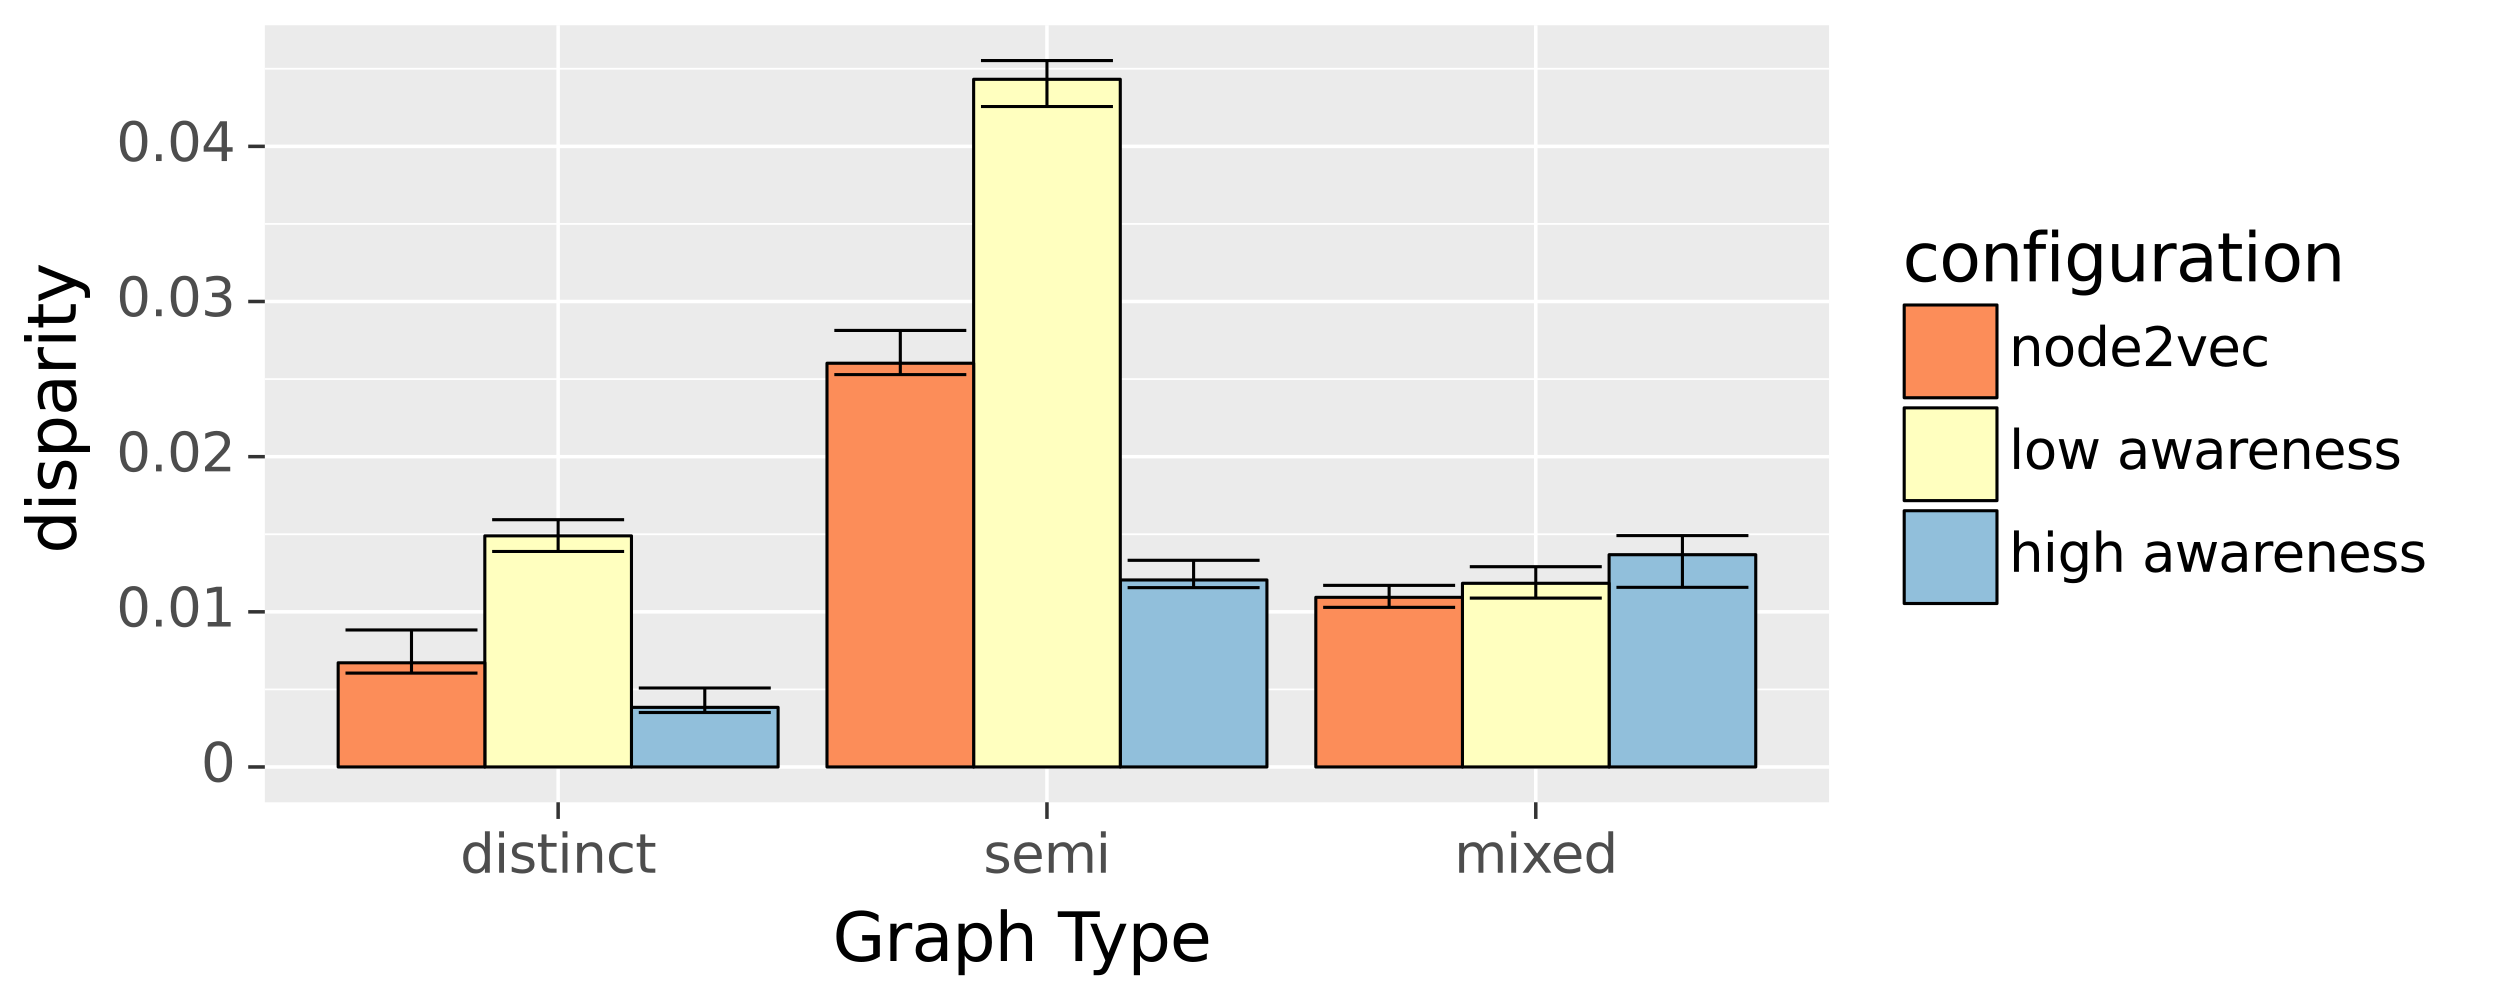 <?xml version="1.0" encoding="utf-8" standalone="no"?>
<!DOCTYPE svg PUBLIC "-//W3C//DTD SVG 1.1//EN"
  "http://www.w3.org/Graphics/SVG/1.1/DTD/svg11.dtd">
<svg xmlns:xlink="http://www.w3.org/1999/xlink" width="713.453pt" height="285.409pt" viewBox="0 0 713.453 285.409" xmlns="http://www.w3.org/2000/svg" version="1.1">
 <rect x="0" y="0" width="713.453" height="285.409" fill="#808080" stroke="none"/>
 <defs>
  <style type="text/css">*{stroke-linejoin: round; stroke-linecap: butt}</style>
 </defs>
 <g id="figure_1">
  <g id="patch_1">
   <path d="M 0 285.409 
L 713.453 285.409 
L 713.453 0 
L 0 0 
z
" style="fill: #ffffff; stroke: #ffffff; stroke-linejoin: miter"/>
  </g>
  <g id="axes_1">
   <g id="patch_2">
    <path d="M 75.582 228.96 
L 521.982 228.96 
L 521.982 7.2 
L 75.582 7.2 
z
" style="fill: #ebebeb"/>
   </g>
   <g id="matplotlib.axis_1">
    <g id="xtick_1">
     <g id="line2d_1">
      <path d="M 159.282 228.96 
L 159.282 7.2 
" clip-path="url(#p4916a2035b)" style="fill: none; stroke: #ffffff"/>
     </g>
     <g id="line2d_2">
      <path d="M 159.282 228.96 
" style="fill: none; stroke: #000000; stroke-width: 1.5"/>
      <defs>
       <path id="mb143f3701b" d="M 0 0 
L 0 4.75 
" style="stroke: #333333"/>
      </defs>
      <g>
       <use xlink:href="#mb143f3701b" x="159.282" y="228.96" style="stroke: #333333"/>
      </g>
     </g>
     <g id="text_1">
      <!-- distinct -->
      <g style="fill: #4d4d4d" transform="translate(131.321 249.06) scale(0.152 -0.152)">
       <defs>
        <path id="DejaVuSans-64" d="M 2906 2969 
L 2906 4863 
L 3481 4863 
L 3481 0 
L 2906 0 
L 2906 525 
Q 2725 213 2448 61 
Q 2172 -91 1784 -91 
Q 1150 -91 751 415 
Q 353 922 353 1747 
Q 353 2572 751 3078 
Q 1150 3584 1784 3584 
Q 2172 3584 2448 3432 
Q 2725 3281 2906 2969 
z
M 947 1747 
Q 947 1113 1208 752 
Q 1469 391 1925 391 
Q 2381 391 2643 752 
Q 2906 1113 2906 1747 
Q 2906 2381 2643 2742 
Q 2381 3103 1925 3103 
Q 1469 3103 1208 2742 
Q 947 2381 947 1747 
z
" transform="scale(0.016)"/>
        <path id="DejaVuSans-69" d="M 603 3500 
L 1178 3500 
L 1178 0 
L 603 0 
L 603 3500 
z
M 603 4863 
L 1178 4863 
L 1178 4134 
L 603 4134 
L 603 4863 
z
" transform="scale(0.016)"/>
        <path id="DejaVuSans-73" d="M 2834 3397 
L 2834 2853 
Q 2591 2978 2328 3040 
Q 2066 3103 1784 3103 
Q 1356 3103 1142 2972 
Q 928 2841 928 2578 
Q 928 2378 1081 2264 
Q 1234 2150 1697 2047 
L 1894 2003 
Q 2506 1872 2764 1633 
Q 3022 1394 3022 966 
Q 3022 478 2636 193 
Q 2250 -91 1575 -91 
Q 1294 -91 989 -36 
Q 684 19 347 128 
L 347 722 
Q 666 556 975 473 
Q 1284 391 1588 391 
Q 1994 391 2212 530 
Q 2431 669 2431 922 
Q 2431 1156 2273 1281 
Q 2116 1406 1581 1522 
L 1381 1569 
Q 847 1681 609 1914 
Q 372 2147 372 2553 
Q 372 3047 722 3315 
Q 1072 3584 1716 3584 
Q 2034 3584 2315 3537 
Q 2597 3491 2834 3397 
z
" transform="scale(0.016)"/>
        <path id="DejaVuSans-74" d="M 1172 4494 
L 1172 3500 
L 2356 3500 
L 2356 3053 
L 1172 3053 
L 1172 1153 
Q 1172 725 1289 603 
Q 1406 481 1766 481 
L 2356 481 
L 2356 0 
L 1766 0 
Q 1100 0 847 248 
Q 594 497 594 1153 
L 594 3053 
L 172 3053 
L 172 3500 
L 594 3500 
L 594 4494 
L 1172 4494 
z
" transform="scale(0.016)"/>
        <path id="DejaVuSans-6e" d="M 3513 2113 
L 3513 0 
L 2938 0 
L 2938 2094 
Q 2938 2591 2744 2837 
Q 2550 3084 2163 3084 
Q 1697 3084 1428 2787 
Q 1159 2491 1159 1978 
L 1159 0 
L 581 0 
L 581 3500 
L 1159 3500 
L 1159 2956 
Q 1366 3272 1645 3428 
Q 1925 3584 2291 3584 
Q 2894 3584 3203 3211 
Q 3513 2838 3513 2113 
z
" transform="scale(0.016)"/>
        <path id="DejaVuSans-63" d="M 3122 3366 
L 3122 2828 
Q 2878 2963 2633 3030 
Q 2388 3097 2138 3097 
Q 1578 3097 1268 2742 
Q 959 2388 959 1747 
Q 959 1106 1268 751 
Q 1578 397 2138 397 
Q 2388 397 2633 464 
Q 2878 531 3122 666 
L 3122 134 
Q 2881 22 2623 -34 
Q 2366 -91 2075 -91 
Q 1284 -91 818 406 
Q 353 903 353 1747 
Q 353 2603 823 3093 
Q 1294 3584 2113 3584 
Q 2378 3584 2631 3529 
Q 2884 3475 3122 3366 
z
" transform="scale(0.016)"/>
       </defs>
       <use xlink:href="#DejaVuSans-64"/>
       <use xlink:href="#DejaVuSans-69" x="63.477"/>
       <use xlink:href="#DejaVuSans-73" x="91.26"/>
       <use xlink:href="#DejaVuSans-74" x="143.359"/>
       <use xlink:href="#DejaVuSans-69" x="182.568"/>
       <use xlink:href="#DejaVuSans-6e" x="210.352"/>
       <use xlink:href="#DejaVuSans-63" x="273.73"/>
       <use xlink:href="#DejaVuSans-74" x="328.711"/>
      </g>
     </g>
    </g>
    <g id="xtick_2">
     <g id="line2d_3">
      <path d="M 298.782 228.96 
L 298.782 7.2 
" clip-path="url(#p4916a2035b)" style="fill: none; stroke: #ffffff"/>
     </g>
     <g id="line2d_4">
      <path d="M 298.782 228.96 
" style="fill: none; stroke: #000000; stroke-width: 1.5"/>
      <g>
       <use xlink:href="#mb143f3701b" x="298.782" y="228.96" style="stroke: #333333"/>
      </g>
     </g>
     <g id="text_2">
      <!-- semi -->
      <g style="fill: #4d4d4d" transform="translate(280.632 249.06) scale(0.152 -0.152)">
       <defs>
        <path id="DejaVuSans-65" d="M 3597 1894 
L 3597 1613 
L 953 1613 
Q 991 1019 1311 708 
Q 1631 397 2203 397 
Q 2534 397 2845 478 
Q 3156 559 3463 722 
L 3463 178 
Q 3153 47 2828 -22 
Q 2503 -91 2169 -91 
Q 1331 -91 842 396 
Q 353 884 353 1716 
Q 353 2575 817 3079 
Q 1281 3584 2069 3584 
Q 2775 3584 3186 3129 
Q 3597 2675 3597 1894 
z
M 3022 2063 
Q 3016 2534 2758 2815 
Q 2500 3097 2075 3097 
Q 1594 3097 1305 2825 
Q 1016 2553 972 2059 
L 3022 2063 
z
" transform="scale(0.016)"/>
        <path id="DejaVuSans-6d" d="M 3328 2828 
Q 3544 3216 3844 3400 
Q 4144 3584 4550 3584 
Q 5097 3584 5394 3201 
Q 5691 2819 5691 2113 
L 5691 0 
L 5113 0 
L 5113 2094 
Q 5113 2597 4934 2840 
Q 4756 3084 4391 3084 
Q 3944 3084 3684 2787 
Q 3425 2491 3425 1978 
L 3425 0 
L 2847 0 
L 2847 2094 
Q 2847 2600 2669 2842 
Q 2491 3084 2119 3084 
Q 1678 3084 1418 2786 
Q 1159 2488 1159 1978 
L 1159 0 
L 581 0 
L 581 3500 
L 1159 3500 
L 1159 2956 
Q 1356 3278 1631 3431 
Q 1906 3584 2284 3584 
Q 2666 3584 2933 3390 
Q 3200 3197 3328 2828 
z
" transform="scale(0.016)"/>
       </defs>
       <use xlink:href="#DejaVuSans-73"/>
       <use xlink:href="#DejaVuSans-65" x="52.1"/>
       <use xlink:href="#DejaVuSans-6d" x="113.623"/>
       <use xlink:href="#DejaVuSans-69" x="211.035"/>
      </g>
     </g>
    </g>
    <g id="xtick_3">
     <g id="line2d_5">
      <path d="M 438.282 228.96 
L 438.282 7.2 
" clip-path="url(#p4916a2035b)" style="fill: none; stroke: #ffffff"/>
     </g>
     <g id="line2d_6">
      <path d="M 438.282 228.96 
" style="fill: none; stroke: #000000; stroke-width: 1.5"/>
      <g>
       <use xlink:href="#mb143f3701b" x="438.282" y="228.96" style="stroke: #333333"/>
      </g>
     </g>
     <g id="text_3">
      <!-- mixed -->
      <g style="fill: #4d4d4d" transform="translate(415.006 249.06) scale(0.152 -0.152)">
       <defs>
        <path id="DejaVuSans-78" d="M 3513 3500 
L 2247 1797 
L 3578 0 
L 2900 0 
L 1881 1375 
L 863 0 
L 184 0 
L 1544 1831 
L 300 3500 
L 978 3500 
L 1906 2253 
L 2834 3500 
L 3513 3500 
z
" transform="scale(0.016)"/>
       </defs>
       <use xlink:href="#DejaVuSans-6d"/>
       <use xlink:href="#DejaVuSans-69" x="97.412"/>
       <use xlink:href="#DejaVuSans-78" x="125.195"/>
       <use xlink:href="#DejaVuSans-65" x="181.25"/>
       <use xlink:href="#DejaVuSans-64" x="242.773"/>
      </g>
     </g>
    </g>
    <g id="text_4">
     <!-- Graph Type -->
     <g transform="translate(237.606 274.258) scale(0.19 -0.19)">
      <defs>
       <path id="DejaVuSans-47" d="M 3809 666 
L 3809 1919 
L 2778 1919 
L 2778 2438 
L 4434 2438 
L 4434 434 
Q 4069 175 3628 42 
Q 3188 -91 2688 -91 
Q 1594 -91 976 548 
Q 359 1188 359 2328 
Q 359 3472 976 4111 
Q 1594 4750 2688 4750 
Q 3144 4750 3555 4637 
Q 3966 4525 4313 4306 
L 4313 3634 
Q 3963 3931 3569 4081 
Q 3175 4231 2741 4231 
Q 1884 4231 1454 3753 
Q 1025 3275 1025 2328 
Q 1025 1384 1454 906 
Q 1884 428 2741 428 
Q 3075 428 3337 486 
Q 3600 544 3809 666 
z
" transform="scale(0.016)"/>
       <path id="DejaVuSans-72" d="M 2631 2963 
Q 2534 3019 2420 3045 
Q 2306 3072 2169 3072 
Q 1681 3072 1420 2755 
Q 1159 2438 1159 1844 
L 1159 0 
L 581 0 
L 581 3500 
L 1159 3500 
L 1159 2956 
Q 1341 3275 1631 3429 
Q 1922 3584 2338 3584 
Q 2397 3584 2469 3576 
Q 2541 3569 2628 3553 
L 2631 2963 
z
" transform="scale(0.016)"/>
       <path id="DejaVuSans-61" d="M 2194 1759 
Q 1497 1759 1228 1600 
Q 959 1441 959 1056 
Q 959 750 1161 570 
Q 1363 391 1709 391 
Q 2188 391 2477 730 
Q 2766 1069 2766 1631 
L 2766 1759 
L 2194 1759 
z
M 3341 1997 
L 3341 0 
L 2766 0 
L 2766 531 
Q 2569 213 2275 61 
Q 1981 -91 1556 -91 
Q 1019 -91 701 211 
Q 384 513 384 1019 
Q 384 1609 779 1909 
Q 1175 2209 1959 2209 
L 2766 2209 
L 2766 2266 
Q 2766 2663 2505 2880 
Q 2244 3097 1772 3097 
Q 1472 3097 1187 3025 
Q 903 2953 641 2809 
L 641 3341 
Q 956 3463 1253 3523 
Q 1550 3584 1831 3584 
Q 2591 3584 2966 3190 
Q 3341 2797 3341 1997 
z
" transform="scale(0.016)"/>
       <path id="DejaVuSans-70" d="M 1159 525 
L 1159 -1331 
L 581 -1331 
L 581 3500 
L 1159 3500 
L 1159 2969 
Q 1341 3281 1617 3432 
Q 1894 3584 2278 3584 
Q 2916 3584 3314 3078 
Q 3713 2572 3713 1747 
Q 3713 922 3314 415 
Q 2916 -91 2278 -91 
Q 1894 -91 1617 61 
Q 1341 213 1159 525 
z
M 3116 1747 
Q 3116 2381 2855 2742 
Q 2594 3103 2138 3103 
Q 1681 3103 1420 2742 
Q 1159 2381 1159 1747 
Q 1159 1113 1420 752 
Q 1681 391 2138 391 
Q 2594 391 2855 752 
Q 3116 1113 3116 1747 
z
" transform="scale(0.016)"/>
       <path id="DejaVuSans-68" d="M 3513 2113 
L 3513 0 
L 2938 0 
L 2938 2094 
Q 2938 2591 2744 2837 
Q 2550 3084 2163 3084 
Q 1697 3084 1428 2787 
Q 1159 2491 1159 1978 
L 1159 0 
L 581 0 
L 581 4863 
L 1159 4863 
L 1159 2956 
Q 1366 3272 1645 3428 
Q 1925 3584 2291 3584 
Q 2894 3584 3203 3211 
Q 3513 2838 3513 2113 
z
" transform="scale(0.016)"/>
       <path id="DejaVuSans-20" transform="scale(0.016)"/>
       <path id="DejaVuSans-54" d="M -19 4666 
L 3928 4666 
L 3928 4134 
L 2272 4134 
L 2272 0 
L 1638 0 
L 1638 4134 
L -19 4134 
L -19 4666 
z
" transform="scale(0.016)"/>
       <path id="DejaVuSans-79" d="M 2059 -325 
Q 1816 -950 1584 -1140 
Q 1353 -1331 966 -1331 
L 506 -1331 
L 506 -850 
L 844 -850 
Q 1081 -850 1212 -737 
Q 1344 -625 1503 -206 
L 1606 56 
L 191 3500 
L 800 3500 
L 1894 763 
L 2988 3500 
L 3597 3500 
L 2059 -325 
z
" transform="scale(0.016)"/>
      </defs>
      <use xlink:href="#DejaVuSans-47"/>
      <use xlink:href="#DejaVuSans-72" x="77.49"/>
      <use xlink:href="#DejaVuSans-61" x="118.604"/>
      <use xlink:href="#DejaVuSans-70" x="179.883"/>
      <use xlink:href="#DejaVuSans-68" x="243.359"/>
      <use xlink:href="#DejaVuSans-20" x="306.738"/>
      <use xlink:href="#DejaVuSans-54" x="338.525"/>
      <use xlink:href="#DejaVuSans-79" x="383.984"/>
      <use xlink:href="#DejaVuSans-70" x="443.164"/>
      <use xlink:href="#DejaVuSans-65" x="506.641"/>
     </g>
    </g>
   </g>
   <g id="matplotlib.axis_2">
    <g id="ytick_1">
     <g id="line2d_7">
      <path d="M 75.582 218.88 
L 521.982 218.88 
" clip-path="url(#p4916a2035b)" style="fill: none; stroke: #ffffff"/>
     </g>
     <g id="line2d_8">
      <path d="M 75.582 218.88 
" style="fill: none; stroke: #000000; stroke-width: 1.5"/>
      <defs>
       <path id="m6b81494445" d="M 0 0 
L -4.75 0 
" style="stroke: #333333"/>
      </defs>
      <g>
       <use xlink:href="#m6b81494445" x="75.582" y="218.88" style="stroke: #333333"/>
      </g>
     </g>
     <g id="text_5">
      <!-- 0 -->
      <g style="fill: #4d4d4d" transform="translate(57.361 223.074) scale(0.152 -0.152)">
       <defs>
        <path id="DejaVuSans-30" d="M 2034 4250 
Q 1547 4250 1301 3770 
Q 1056 3291 1056 2328 
Q 1056 1369 1301 889 
Q 1547 409 2034 409 
Q 2525 409 2770 889 
Q 3016 1369 3016 2328 
Q 3016 3291 2770 3770 
Q 2525 4250 2034 4250 
z
M 2034 4750 
Q 2819 4750 3233 4129 
Q 3647 3509 3647 2328 
Q 3647 1150 3233 529 
Q 2819 -91 2034 -91 
Q 1250 -91 836 529 
Q 422 1150 422 2328 
Q 422 3509 836 4129 
Q 1250 4750 2034 4750 
z
" transform="scale(0.016)"/>
       </defs>
       <use xlink:href="#DejaVuSans-30"/>
      </g>
     </g>
    </g>
    <g id="ytick_2">
     <g id="line2d_9">
      <path d="M 75.582 174.601 
L 521.982 174.601 
" clip-path="url(#p4916a2035b)" style="fill: none; stroke: #ffffff"/>
     </g>
     <g id="line2d_10">
      <path d="M 75.582 174.601 
" style="fill: none; stroke: #000000; stroke-width: 1.5"/>
      <g>
       <use xlink:href="#m6b81494445" x="75.582" y="174.601" style="stroke: #333333"/>
      </g>
     </g>
     <g id="text_6">
      <!-- 0.01 -->
      <g style="fill: #4d4d4d" transform="translate(33.188 178.795) scale(0.152 -0.152)">
       <defs>
        <path id="DejaVuSans-2e" d="M 684 794 
L 1344 794 
L 1344 0 
L 684 0 
L 684 794 
z
" transform="scale(0.016)"/>
        <path id="DejaVuSans-31" d="M 794 531 
L 1825 531 
L 1825 4091 
L 703 3866 
L 703 4441 
L 1819 4666 
L 2450 4666 
L 2450 531 
L 3481 531 
L 3481 0 
L 794 0 
L 794 531 
z
" transform="scale(0.016)"/>
       </defs>
       <use xlink:href="#DejaVuSans-30"/>
       <use xlink:href="#DejaVuSans-2e" x="63.623"/>
       <use xlink:href="#DejaVuSans-30" x="95.41"/>
       <use xlink:href="#DejaVuSans-31" x="159.033"/>
      </g>
     </g>
    </g>
    <g id="ytick_3">
     <g id="line2d_11">
      <path d="M 75.582 130.322 
L 521.982 130.322 
" clip-path="url(#p4916a2035b)" style="fill: none; stroke: #ffffff"/>
     </g>
     <g id="line2d_12">
      <path d="M 75.582 130.322 
" style="fill: none; stroke: #000000; stroke-width: 1.5"/>
      <g>
       <use xlink:href="#m6b81494445" x="75.582" y="130.322" style="stroke: #333333"/>
      </g>
     </g>
     <g id="text_7">
      <!-- 0.02 -->
      <g style="fill: #4d4d4d" transform="translate(33.188 134.517) scale(0.152 -0.152)">
       <defs>
        <path id="DejaVuSans-32" d="M 1228 531 
L 3431 531 
L 3431 0 
L 469 0 
L 469 531 
Q 828 903 1448 1529 
Q 2069 2156 2228 2338 
Q 2531 2678 2651 2914 
Q 2772 3150 2772 3378 
Q 2772 3750 2511 3984 
Q 2250 4219 1831 4219 
Q 1534 4219 1204 4116 
Q 875 4013 500 3803 
L 500 4441 
Q 881 4594 1212 4672 
Q 1544 4750 1819 4750 
Q 2544 4750 2975 4387 
Q 3406 4025 3406 3419 
Q 3406 3131 3298 2873 
Q 3191 2616 2906 2266 
Q 2828 2175 2409 1742 
Q 1991 1309 1228 531 
z
" transform="scale(0.016)"/>
       </defs>
       <use xlink:href="#DejaVuSans-30"/>
       <use xlink:href="#DejaVuSans-2e" x="63.623"/>
       <use xlink:href="#DejaVuSans-30" x="95.41"/>
       <use xlink:href="#DejaVuSans-32" x="159.033"/>
      </g>
     </g>
    </g>
    <g id="ytick_4">
     <g id="line2d_13">
      <path d="M 75.582 86.044 
L 521.982 86.044 
" clip-path="url(#p4916a2035b)" style="fill: none; stroke: #ffffff"/>
     </g>
     <g id="line2d_14">
      <path d="M 75.582 86.044 
" style="fill: none; stroke: #000000; stroke-width: 1.5"/>
      <g>
       <use xlink:href="#m6b81494445" x="75.582" y="86.044" style="stroke: #333333"/>
      </g>
     </g>
     <g id="text_8">
      <!-- 0.03 -->
      <g style="fill: #4d4d4d" transform="translate(33.188 90.238) scale(0.152 -0.152)">
       <defs>
        <path id="DejaVuSans-33" d="M 2597 2516 
Q 3050 2419 3304 2112 
Q 3559 1806 3559 1356 
Q 3559 666 3084 287 
Q 2609 -91 1734 -91 
Q 1441 -91 1130 -33 
Q 819 25 488 141 
L 488 750 
Q 750 597 1062 519 
Q 1375 441 1716 441 
Q 2309 441 2620 675 
Q 2931 909 2931 1356 
Q 2931 1769 2642 2001 
Q 2353 2234 1838 2234 
L 1294 2234 
L 1294 2753 
L 1863 2753 
Q 2328 2753 2575 2939 
Q 2822 3125 2822 3475 
Q 2822 3834 2567 4026 
Q 2313 4219 1838 4219 
Q 1578 4219 1281 4162 
Q 984 4106 628 3988 
L 628 4550 
Q 988 4650 1302 4700 
Q 1616 4750 1894 4750 
Q 2613 4750 3031 4423 
Q 3450 4097 3450 3541 
Q 3450 3153 3228 2886 
Q 3006 2619 2597 2516 
z
" transform="scale(0.016)"/>
       </defs>
       <use xlink:href="#DejaVuSans-30"/>
       <use xlink:href="#DejaVuSans-2e" x="63.623"/>
       <use xlink:href="#DejaVuSans-30" x="95.41"/>
       <use xlink:href="#DejaVuSans-33" x="159.033"/>
      </g>
     </g>
    </g>
    <g id="ytick_5">
     <g id="line2d_15">
      <path d="M 75.582 41.765 
L 521.982 41.765 
" clip-path="url(#p4916a2035b)" style="fill: none; stroke: #ffffff"/>
     </g>
     <g id="line2d_16">
      <path d="M 75.582 41.765 
" style="fill: none; stroke: #000000; stroke-width: 1.5"/>
      <g>
       <use xlink:href="#m6b81494445" x="75.582" y="41.765" style="stroke: #333333"/>
      </g>
     </g>
     <g id="text_9">
      <!-- 0.04 -->
      <g style="fill: #4d4d4d" transform="translate(33.188 45.959) scale(0.152 -0.152)">
       <defs>
        <path id="DejaVuSans-34" d="M 2419 4116 
L 825 1625 
L 2419 1625 
L 2419 4116 
z
M 2253 4666 
L 3047 4666 
L 3047 1625 
L 3713 1625 
L 3713 1100 
L 3047 1100 
L 3047 0 
L 2419 0 
L 2419 1100 
L 313 1100 
L 313 1709 
L 2253 4666 
z
" transform="scale(0.016)"/>
       </defs>
       <use xlink:href="#DejaVuSans-30"/>
       <use xlink:href="#DejaVuSans-2e" x="63.623"/>
       <use xlink:href="#DejaVuSans-30" x="95.41"/>
       <use xlink:href="#DejaVuSans-34" x="159.033"/>
      </g>
     </g>
    </g>
    <g id="ytick_6">
     <g id="line2d_17">
      <path d="M 75.582 196.741 
L 521.982 196.741 
" clip-path="url(#p4916a2035b)" style="fill: none; stroke: #ffffff; stroke-width: 0.5"/>
     </g>
    </g>
    <g id="ytick_7">
     <g id="line2d_18">
      <path d="M 75.582 152.462 
L 521.982 152.462 
" clip-path="url(#p4916a2035b)" style="fill: none; stroke: #ffffff; stroke-width: 0.5"/>
     </g>
    </g>
    <g id="ytick_8">
     <g id="line2d_19">
      <path d="M 75.582 108.183 
L 521.982 108.183 
" clip-path="url(#p4916a2035b)" style="fill: none; stroke: #ffffff; stroke-width: 0.5"/>
     </g>
    </g>
    <g id="ytick_9">
     <g id="line2d_20">
      <path d="M 75.582 63.904 
L 521.982 63.904 
" clip-path="url(#p4916a2035b)" style="fill: none; stroke: #ffffff; stroke-width: 0.5"/>
     </g>
    </g>
    <g id="ytick_10">
     <g id="line2d_21">
      <path d="M 75.582 19.625 
L 521.982 19.625 
" clip-path="url(#p4916a2035b)" style="fill: none; stroke: #ffffff; stroke-width: 0.5"/>
     </g>
    </g>
    <g id="text_10">
     <!-- disparity -->
     <g transform="translate(21.637 158.004) rotate(-90) scale(0.19 -0.19)">
      <use xlink:href="#DejaVuSans-64"/>
      <use xlink:href="#DejaVuSans-69" x="63.477"/>
      <use xlink:href="#DejaVuSans-73" x="91.26"/>
      <use xlink:href="#DejaVuSans-70" x="143.359"/>
      <use xlink:href="#DejaVuSans-61" x="206.836"/>
      <use xlink:href="#DejaVuSans-72" x="268.115"/>
      <use xlink:href="#DejaVuSans-69" x="309.229"/>
      <use xlink:href="#DejaVuSans-74" x="337.012"/>
      <use xlink:href="#DejaVuSans-79" x="376.221"/>
     </g>
    </g>
   </g>
   <g id="PolyCollection_1">
    <path d="M 180.207 218.88 
L 180.207 201.865 
L 222.057 201.865 
L 222.057 218.88 
z
" clip-path="url(#p4916a2035b)" style="fill: #91bfdb; stroke: #000000; stroke-width: 0.886"/>
    <path d="M 138.357 218.88 
L 138.357 152.926 
L 180.207 152.926 
L 180.207 218.88 
z
" clip-path="url(#p4916a2035b)" style="fill: #ffffbf; stroke: #000000; stroke-width: 0.886"/>
    <path d="M 96.507 218.88 
L 96.507 189.147 
L 138.357 189.147 
L 138.357 218.88 
z
" clip-path="url(#p4916a2035b)" style="fill: #fc8d59; stroke: #000000; stroke-width: 0.886"/>
    <path d="M 319.707 218.88 
L 319.707 165.511 
L 361.557 165.511 
L 361.557 218.88 
z
" clip-path="url(#p4916a2035b)" style="fill: #91bfdb; stroke: #000000; stroke-width: 0.886"/>
    <path d="M 277.857 218.88 
L 277.857 22.63 
L 319.707 22.63 
L 319.707 218.88 
z
" clip-path="url(#p4916a2035b)" style="fill: #ffffbf; stroke: #000000; stroke-width: 0.886"/>
    <path d="M 236.007 218.88 
L 236.007 103.661 
L 277.857 103.661 
L 277.857 218.88 
z
" clip-path="url(#p4916a2035b)" style="fill: #fc8d59; stroke: #000000; stroke-width: 0.886"/>
    <path d="M 459.207 218.88 
L 459.207 158.303 
L 501.057 158.303 
L 501.057 218.88 
z
" clip-path="url(#p4916a2035b)" style="fill: #91bfdb; stroke: #000000; stroke-width: 0.886"/>
    <path d="M 417.357 218.88 
L 417.357 166.464 
L 459.207 166.464 
L 459.207 218.88 
z
" clip-path="url(#p4916a2035b)" style="fill: #ffffbf; stroke: #000000; stroke-width: 0.886"/>
    <path d="M 375.507 218.88 
L 375.507 170.47 
L 417.357 170.47 
L 417.357 218.88 
z
" clip-path="url(#p4916a2035b)" style="fill: #fc8d59; stroke: #000000; stroke-width: 0.886"/>
   </g>
   <g id="LineCollection_1">
    <path d="M 98.6 192.087 
L 136.265 192.087 
" clip-path="url(#p4916a2035b)" style="fill: none; stroke: #000000; stroke-width: 0.886"/>
    <path d="M 140.45 157.38 
L 178.115 157.38 
" clip-path="url(#p4916a2035b)" style="fill: none; stroke: #000000; stroke-width: 0.886"/>
    <path d="M 182.3 203.337 
L 219.965 203.337 
" clip-path="url(#p4916a2035b)" style="fill: none; stroke: #000000; stroke-width: 0.886"/>
    <path d="M 98.6 179.779 
L 136.265 179.779 
" clip-path="url(#p4916a2035b)" style="fill: none; stroke: #000000; stroke-width: 0.886"/>
    <path d="M 140.45 148.316 
L 178.115 148.316 
" clip-path="url(#p4916a2035b)" style="fill: none; stroke: #000000; stroke-width: 0.886"/>
    <path d="M 182.3 196.344 
L 219.965 196.344 
" clip-path="url(#p4916a2035b)" style="fill: none; stroke: #000000; stroke-width: 0.886"/>
    <path d="M 117.432 179.779 
L 117.432 192.087 
" clip-path="url(#p4916a2035b)" style="fill: none; stroke: #000000; stroke-width: 0.886"/>
    <path d="M 159.282 148.316 
L 159.282 157.38 
" clip-path="url(#p4916a2035b)" style="fill: none; stroke: #000000; stroke-width: 0.886"/>
    <path d="M 201.132 196.344 
L 201.132 203.337 
" clip-path="url(#p4916a2035b)" style="fill: none; stroke: #000000; stroke-width: 0.886"/>
   </g>
   <g id="LineCollection_2">
    <path d="M 238.1 106.905 
L 275.765 106.905 
" clip-path="url(#p4916a2035b)" style="fill: none; stroke: #000000; stroke-width: 0.886"/>
    <path d="M 279.95 30.402 
L 317.615 30.402 
" clip-path="url(#p4916a2035b)" style="fill: none; stroke: #000000; stroke-width: 0.886"/>
    <path d="M 321.8 167.704 
L 359.465 167.704 
" clip-path="url(#p4916a2035b)" style="fill: none; stroke: #000000; stroke-width: 0.886"/>
    <path d="M 238.1 94.302 
L 275.765 94.302 
" clip-path="url(#p4916a2035b)" style="fill: none; stroke: #000000; stroke-width: 0.886"/>
    <path d="M 279.95 17.28 
L 317.615 17.28 
" clip-path="url(#p4916a2035b)" style="fill: none; stroke: #000000; stroke-width: 0.886"/>
    <path d="M 321.8 159.902 
L 359.465 159.902 
" clip-path="url(#p4916a2035b)" style="fill: none; stroke: #000000; stroke-width: 0.886"/>
    <path d="M 256.932 94.302 
L 256.932 106.905 
" clip-path="url(#p4916a2035b)" style="fill: none; stroke: #000000; stroke-width: 0.886"/>
    <path d="M 298.782 17.28 
L 298.782 30.402 
" clip-path="url(#p4916a2035b)" style="fill: none; stroke: #000000; stroke-width: 0.886"/>
    <path d="M 340.632 159.902 
L 340.632 167.704 
" clip-path="url(#p4916a2035b)" style="fill: none; stroke: #000000; stroke-width: 0.886"/>
   </g>
   <g id="LineCollection_3">
    <path d="M 377.6 173.328 
L 415.265 173.328 
" clip-path="url(#p4916a2035b)" style="fill: none; stroke: #000000; stroke-width: 0.886"/>
    <path d="M 419.45 170.687 
L 457.115 170.687 
" clip-path="url(#p4916a2035b)" style="fill: none; stroke: #000000; stroke-width: 0.886"/>
    <path d="M 461.3 167.613 
L 498.965 167.613 
" clip-path="url(#p4916a2035b)" style="fill: none; stroke: #000000; stroke-width: 0.886"/>
    <path d="M 377.6 167.057 
L 415.265 167.057 
" clip-path="url(#p4916a2035b)" style="fill: none; stroke: #000000; stroke-width: 0.886"/>
    <path d="M 419.45 161.722 
L 457.115 161.722 
" clip-path="url(#p4916a2035b)" style="fill: none; stroke: #000000; stroke-width: 0.886"/>
    <path d="M 461.3 152.848 
L 498.965 152.848 
" clip-path="url(#p4916a2035b)" style="fill: none; stroke: #000000; stroke-width: 0.886"/>
    <path d="M 396.432 167.057 
L 396.432 173.328 
" clip-path="url(#p4916a2035b)" style="fill: none; stroke: #000000; stroke-width: 0.886"/>
    <path d="M 438.282 161.722 
L 438.282 170.687 
" clip-path="url(#p4916a2035b)" style="fill: none; stroke: #000000; stroke-width: 0.886"/>
    <path d="M 480.132 152.848 
L 480.132 167.613 
" clip-path="url(#p4916a2035b)" style="fill: none; stroke: #000000; stroke-width: 0.886"/>
   </g>
   <g id="patch_3">
    <path d="M 529.182 186.474 
L 706.253 186.474 
L 706.253 46.806 
L 529.182 46.806 
z
" style="fill: #ffffff"/>
   </g>
   <g id="text_11">
    <!-- configuration -->
    <g transform="translate(542.982 80.286) scale(0.19 -0.19)">
     <defs>
      <path id="DejaVuSans-6f" d="M 1959 3097 
Q 1497 3097 1228 2736 
Q 959 2375 959 1747 
Q 959 1119 1226 758 
Q 1494 397 1959 397 
Q 2419 397 2687 759 
Q 2956 1122 2956 1747 
Q 2956 2369 2687 2733 
Q 2419 3097 1959 3097 
z
M 1959 3584 
Q 2709 3584 3137 3096 
Q 3566 2609 3566 1747 
Q 3566 888 3137 398 
Q 2709 -91 1959 -91 
Q 1206 -91 779 398 
Q 353 888 353 1747 
Q 353 2609 779 3096 
Q 1206 3584 1959 3584 
z
" transform="scale(0.016)"/>
      <path id="DejaVuSans-66" d="M 2375 4863 
L 2375 4384 
L 1825 4384 
Q 1516 4384 1395 4259 
Q 1275 4134 1275 3809 
L 1275 3500 
L 2222 3500 
L 2222 3053 
L 1275 3053 
L 1275 0 
L 697 0 
L 697 3053 
L 147 3053 
L 147 3500 
L 697 3500 
L 697 3744 
Q 697 4328 969 4595 
Q 1241 4863 1831 4863 
L 2375 4863 
z
" transform="scale(0.016)"/>
      <path id="DejaVuSans-67" d="M 2906 1791 
Q 2906 2416 2648 2759 
Q 2391 3103 1925 3103 
Q 1463 3103 1205 2759 
Q 947 2416 947 1791 
Q 947 1169 1205 825 
Q 1463 481 1925 481 
Q 2391 481 2648 825 
Q 2906 1169 2906 1791 
z
M 3481 434 
Q 3481 -459 3084 -895 
Q 2688 -1331 1869 -1331 
Q 1566 -1331 1297 -1286 
Q 1028 -1241 775 -1147 
L 775 -588 
Q 1028 -725 1275 -790 
Q 1522 -856 1778 -856 
Q 2344 -856 2625 -561 
Q 2906 -266 2906 331 
L 2906 616 
Q 2728 306 2450 153 
Q 2172 0 1784 0 
Q 1141 0 747 490 
Q 353 981 353 1791 
Q 353 2603 747 3093 
Q 1141 3584 1784 3584 
Q 2172 3584 2450 3431 
Q 2728 3278 2906 2969 
L 2906 3500 
L 3481 3500 
L 3481 434 
z
" transform="scale(0.016)"/>
      <path id="DejaVuSans-75" d="M 544 1381 
L 544 3500 
L 1119 3500 
L 1119 1403 
Q 1119 906 1312 657 
Q 1506 409 1894 409 
Q 2359 409 2629 706 
Q 2900 1003 2900 1516 
L 2900 3500 
L 3475 3500 
L 3475 0 
L 2900 0 
L 2900 538 
Q 2691 219 2414 64 
Q 2138 -91 1772 -91 
Q 1169 -91 856 284 
Q 544 659 544 1381 
z
M 1991 3584 
L 1991 3584 
z
" transform="scale(0.016)"/>
     </defs>
     <use xlink:href="#DejaVuSans-63"/>
     <use xlink:href="#DejaVuSans-6f" x="54.98"/>
     <use xlink:href="#DejaVuSans-6e" x="116.162"/>
     <use xlink:href="#DejaVuSans-66" x="179.541"/>
     <use xlink:href="#DejaVuSans-69" x="214.746"/>
     <use xlink:href="#DejaVuSans-67" x="242.529"/>
     <use xlink:href="#DejaVuSans-75" x="306.006"/>
     <use xlink:href="#DejaVuSans-72" x="369.385"/>
     <use xlink:href="#DejaVuSans-61" x="410.498"/>
     <use xlink:href="#DejaVuSans-74" x="471.777"/>
     <use xlink:href="#DejaVuSans-69" x="510.986"/>
     <use xlink:href="#DejaVuSans-6f" x="538.77"/>
     <use xlink:href="#DejaVuSans-6e" x="599.951"/>
    </g>
   </g>
   <g id="patch_4">
    <path d="M 542.982 113.954 
L 570.342 113.954 
L 570.342 86.594 
L 542.982 86.594 
z
" clip-path="url(#p9b77b89a69)" style="fill: #f2f2f2"/>
   </g>
   <g id="patch_5">
    <path d="M 543.425 113.511 
L 569.899 113.511 
L 569.899 87.037 
L 543.425 87.037 
z
" clip-path="url(#p9b77b89a69)" style="fill: #fc8d59; stroke: #000000; stroke-width: 0.886; stroke-linejoin: miter; stroke-linecap: square"/>
   </g>
   <g id="text_12">
    <!-- node2vec -->
    <g transform="translate(573.342 104.468) scale(0.152 -0.152)">
     <defs>
      <path id="DejaVuSans-76" d="M 191 3500 
L 800 3500 
L 1894 563 
L 2988 3500 
L 3597 3500 
L 2284 0 
L 1503 0 
L 191 3500 
z
" transform="scale(0.016)"/>
     </defs>
     <use xlink:href="#DejaVuSans-6e"/>
     <use xlink:href="#DejaVuSans-6f" x="63.379"/>
     <use xlink:href="#DejaVuSans-64" x="124.561"/>
     <use xlink:href="#DejaVuSans-65" x="188.037"/>
     <use xlink:href="#DejaVuSans-32" x="249.561"/>
     <use xlink:href="#DejaVuSans-76" x="313.184"/>
     <use xlink:href="#DejaVuSans-65" x="372.363"/>
     <use xlink:href="#DejaVuSans-63" x="433.887"/>
    </g>
   </g>
   <g id="patch_6">
    <path d="M 542.982 143.314 
L 570.342 143.314 
L 570.342 115.954 
L 542.982 115.954 
z
" clip-path="url(#p923b7e0762)" style="fill: #f2f2f2"/>
   </g>
   <g id="patch_7">
    <path d="M 543.425 142.871 
L 569.899 142.871 
L 569.899 116.397 
L 543.425 116.397 
z
" clip-path="url(#p923b7e0762)" style="fill: #ffffbf; stroke: #000000; stroke-width: 0.886; stroke-linejoin: miter; stroke-linecap: square"/>
   </g>
   <g id="text_13">
    <!-- low awareness -->
    <g transform="translate(573.342 133.828) scale(0.152 -0.152)">
     <defs>
      <path id="DejaVuSans-6c" d="M 603 4863 
L 1178 4863 
L 1178 0 
L 603 0 
L 603 4863 
z
" transform="scale(0.016)"/>
      <path id="DejaVuSans-77" d="M 269 3500 
L 844 3500 
L 1563 769 
L 2278 3500 
L 2956 3500 
L 3675 769 
L 4391 3500 
L 4966 3500 
L 4050 0 
L 3372 0 
L 2619 2869 
L 1863 0 
L 1184 0 
L 269 3500 
z
" transform="scale(0.016)"/>
     </defs>
     <use xlink:href="#DejaVuSans-6c"/>
     <use xlink:href="#DejaVuSans-6f" x="27.783"/>
     <use xlink:href="#DejaVuSans-77" x="88.965"/>
     <use xlink:href="#DejaVuSans-20" x="170.752"/>
     <use xlink:href="#DejaVuSans-61" x="202.539"/>
     <use xlink:href="#DejaVuSans-77" x="263.818"/>
     <use xlink:href="#DejaVuSans-61" x="345.605"/>
     <use xlink:href="#DejaVuSans-72" x="406.885"/>
     <use xlink:href="#DejaVuSans-65" x="445.748"/>
     <use xlink:href="#DejaVuSans-6e" x="507.271"/>
     <use xlink:href="#DejaVuSans-65" x="570.65"/>
     <use xlink:href="#DejaVuSans-73" x="632.174"/>
     <use xlink:href="#DejaVuSans-73" x="684.273"/>
    </g>
   </g>
   <g id="patch_8">
    <path d="M 542.982 172.674 
L 570.342 172.674 
L 570.342 145.314 
L 542.982 145.314 
z
" clip-path="url(#p6bd6174b40)" style="fill: #f2f2f2"/>
   </g>
   <g id="patch_9">
    <path d="M 543.425 172.231 
L 569.899 172.231 
L 569.899 145.757 
L 543.425 145.757 
z
" clip-path="url(#p6bd6174b40)" style="fill: #91bfdb; stroke: #000000; stroke-width: 0.886; stroke-linejoin: miter; stroke-linecap: square"/>
   </g>
   <g id="text_14">
    <!-- high awareness -->
    <g transform="translate(573.342 163.188) scale(0.152 -0.152)">
     <use xlink:href="#DejaVuSans-68"/>
     <use xlink:href="#DejaVuSans-69" x="63.379"/>
     <use xlink:href="#DejaVuSans-67" x="91.162"/>
     <use xlink:href="#DejaVuSans-68" x="154.639"/>
     <use xlink:href="#DejaVuSans-20" x="218.018"/>
     <use xlink:href="#DejaVuSans-61" x="249.805"/>
     <use xlink:href="#DejaVuSans-77" x="311.084"/>
     <use xlink:href="#DejaVuSans-61" x="392.871"/>
     <use xlink:href="#DejaVuSans-72" x="454.15"/>
     <use xlink:href="#DejaVuSans-65" x="493.014"/>
     <use xlink:href="#DejaVuSans-6e" x="554.537"/>
     <use xlink:href="#DejaVuSans-65" x="617.916"/>
     <use xlink:href="#DejaVuSans-73" x="679.439"/>
     <use xlink:href="#DejaVuSans-73" x="731.539"/>
    </g>
   </g>
  </g>
 </g>
 <defs>
  <clipPath id="p4916a2035b">
   <rect x="75.582" y="7.2" width="446.4" height="221.76"/>
  </clipPath>
  <clipPath id="p9b77b89a69">
   <path d="M 542.982 113.954 
L 542.982 86.594 
L 570.342 86.594 
L 570.342 113.954 
"/>
  </clipPath>
  <clipPath id="p923b7e0762">
   <path d="M 542.982 143.314 
L 542.982 115.954 
L 570.342 115.954 
L 570.342 143.314 
"/>
  </clipPath>
  <clipPath id="p6bd6174b40">
   <path d="M 542.982 172.674 
L 542.982 145.314 
L 570.342 145.314 
L 570.342 172.674 
"/>
  </clipPath>
 </defs>
</svg>
